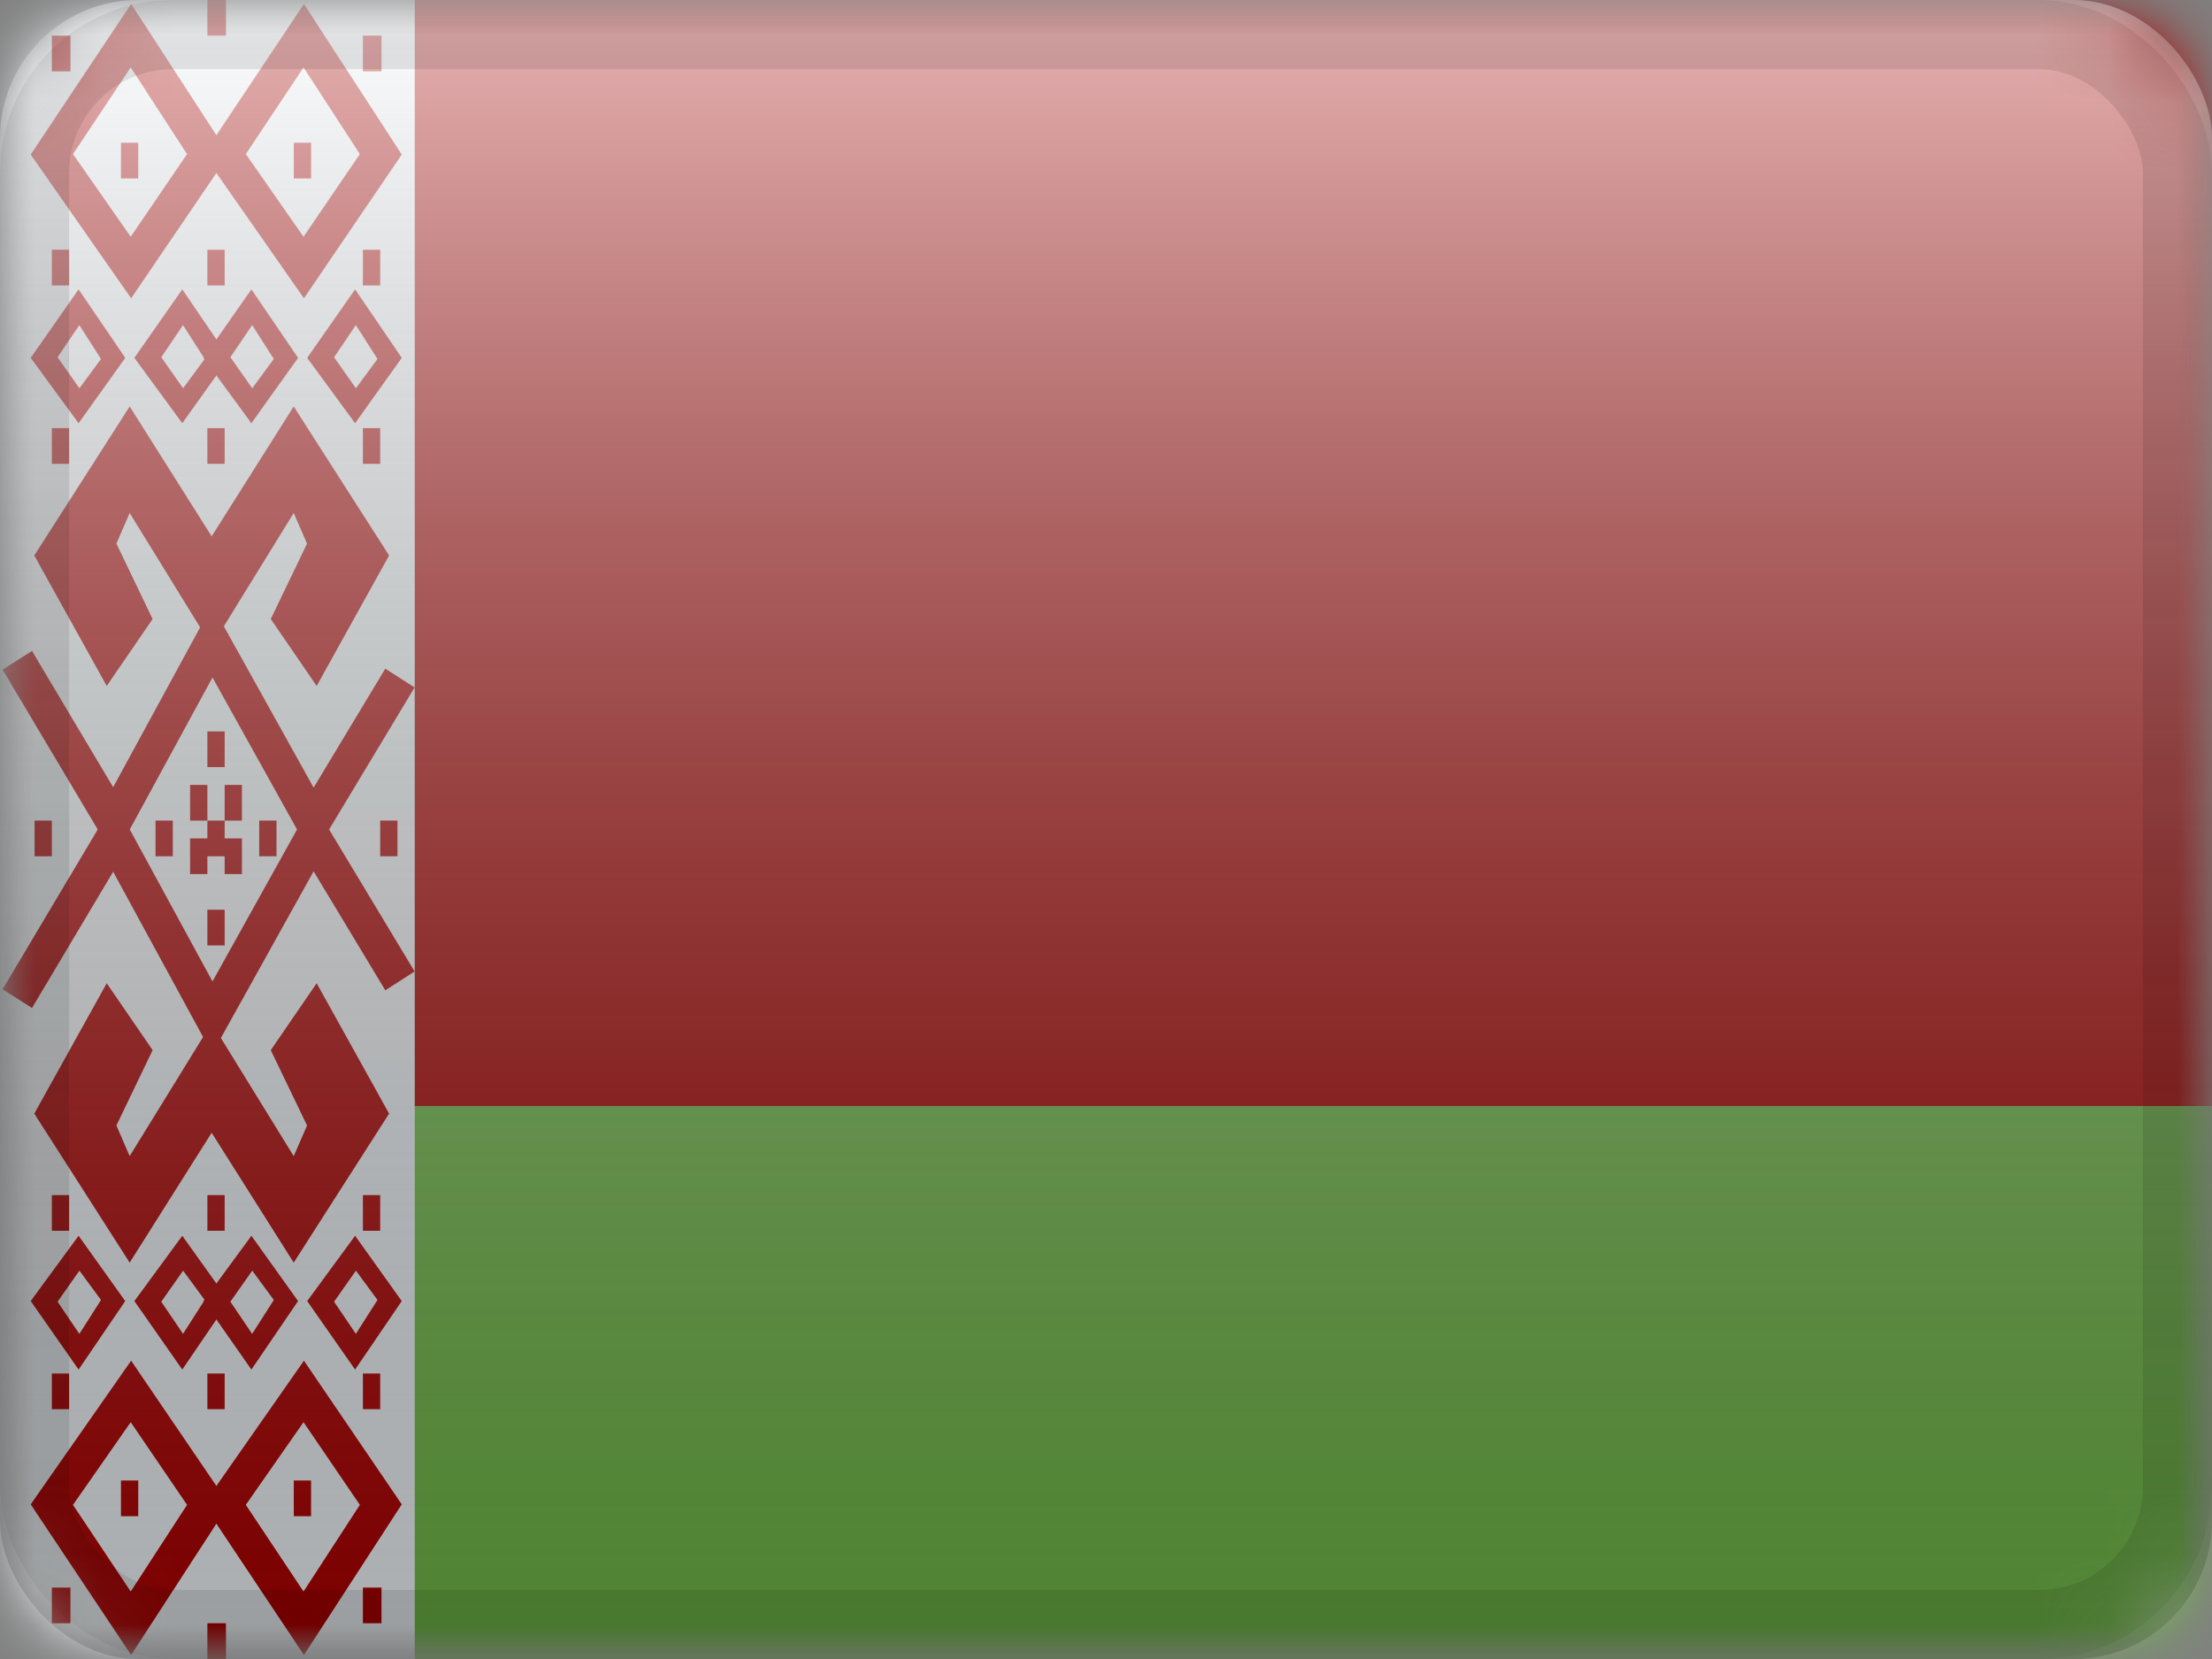 <?xml version="1.0" encoding="UTF-8"?>
<svg width="32px" height="24px" viewBox="0 0 32 24" version="1.1" xmlns="http://www.w3.org/2000/svg" xmlns:xlink="http://www.w3.org/1999/xlink">
    <rect x="0" y="0" width="32" height="24" fill="#808080" stroke="none"/>
    <title>BY</title>
    <defs>
        <rect id="path-1" x="0" y="0" width="32" height="24" rx="2"></rect>
        <rect id="path-3" x="0" y="0" width="32" height="24"></rect>
        <linearGradient x1="50%" y1="100%" x2="50%" y2="0%" id="linearGradient-5">
            <stop stop-color="#000000" stop-opacity="0.3" offset="2.421%"></stop>
            <stop stop-color="#FFFFFF" stop-opacity="0.7" offset="100%"></stop>
        </linearGradient>
        <rect id="path-6" x="0" y="0" width="32" height="24" rx="2"></rect>
    </defs>
    <g id="Flagpack" stroke="none" stroke-width="1" fill="none" fill-rule="evenodd">
        <g id="Flagpack---L-(32×24)" transform="translate(-208, -184)">
            <g id="BY" transform="translate(208, 184)">
                <mask id="mask-2" fill="white">
                    <use xlink:href="#path-1"></use>
                </mask>
                <g id="drop-shadow"></g>
                <g id="Group" mask="url(#mask-2)">
                    <g id="flag">
                        <mask id="mask-4" fill="white">
                            <use xlink:href="#path-3"></use>
                        </mask>
                        <g id="mask"></g>
                        <g id="contents" mask="url(#mask-4)">
                            <polygon id="middle" fill="#73BE4A" points="0 0 32 0 32 24 0 24"></polygon>
                            <rect id="top" fill="#AF0100" x="0" y="0" width="32" height="16"></rect>
                            <rect id="Rectangle-11" fill="#F7FCFF" x="0" y="0" width="6" height="24"></rect>
                            <g id="mark" fill="#B20000">
                                <g id="top">
                                    <path d="M1.897,0.057 L3.312,2.236 L1.897,4.315 L0.444,2.236 L1.897,0.057 Z M1.891,0.975 L1.056,2.229 L1.891,3.425 L2.706,2.229 L1.891,0.975 Z M2,2.065 L2,2.581 L1.75,2.581 L1.75,2.065 L2,2.065 Z" id="Path-428" fill-rule="nonzero"></path>
                                    <path d="M1.137,4.186 L1.812,5.177 L1.137,6.122 L0.444,5.177 L1.137,4.186 Z M1.148,4.703 L0.833,5.168 L1.149,5.617 L1.461,5.193 L1.148,4.703 Z" id="Path-428" fill-rule="nonzero"></path>
                                    <path d="M2.637,4.186 L3.312,5.177 L2.637,6.122 L1.944,5.177 L2.637,4.186 Z M2.648,4.703 L2.333,5.168 L2.649,5.617 L2.961,5.193 L2.648,4.703 Z" id="Path-428" fill-rule="nonzero"></path>
                                    <path d="M3.637,4.186 L4.312,5.177 L3.637,6.122 L2.944,5.177 L3.637,4.186 Z M3.648,4.703 L3.333,5.168 L3.649,5.617 L3.961,5.193 L3.648,4.703 Z" id="Path-428" fill-rule="nonzero"></path>
                                    <path d="M5.137,4.186 L5.812,5.177 L5.137,6.122 L4.444,5.177 L5.137,4.186 Z M5.148,4.703 L4.833,5.168 L5.149,5.617 L5.461,5.193 L5.148,4.703 Z" id="Path-428" fill-rule="nonzero"></path>
                                    <path d="M4.397,0.057 L5.812,2.236 L4.397,4.315 L2.944,2.236 L4.397,0.057 Z M4.391,0.975 L3.556,2.229 L4.391,3.425 L5.206,2.229 L4.391,0.975 Z M4.5,2.065 L4.5,2.581 L4.25,2.581 L4.25,2.065 L4.5,2.065 Z" id="Path-428" fill-rule="nonzero"></path>
                                    <polygon id="Path-429" fill-rule="nonzero" points="1.656 12.406 0.037 9.687 0.463 9.417 1.637 11.388 3.069 8.756 4.537 11.394 5.574 9.673 5.998 9.945 4.52 12.4 3.074 9.801"></polygon>
                                    <polygon id="Path" points="0.75 0.516 1.019 0.516 1.019 1.032 0.75 1.032"></polygon>
                                    <polygon id="Path" points="3 0 3.269 0 3.269 0.516 3 0.516"></polygon>
                                    <polygon id="Path" points="5.25 0.516 5.519 0.516 5.519 1.032 5.25 1.032"></polygon>
                                    <path d="M1,3.613 L1,4.129 L0.75,4.129 L0.75,3.613 L1,3.613 Z M3.25,3.613 L3.25,4.129 L3,4.129 L3,3.613 L3.25,3.613 Z M5.5,3.613 L5.5,4.129 L5.25,4.129 L5.25,3.613 L5.5,3.613 Z" id="Combined-Shape"></path>
                                    <path d="M1,6.194 L1,6.71 L0.75,6.71 L0.75,6.194 L1,6.194 Z M3.25,6.194 L3.25,6.71 L3,6.71 L3,6.194 L3.25,6.194 Z M5.5,6.194 L5.5,6.71 L5.25,6.71 L5.25,6.194 L5.5,6.194 Z" id="Combined-Shape"></path>
                                    <path d="M4.249,5.88 L5.629,8.036 L4.581,9.923 L3.917,8.955 L4.442,7.864 L4.249,7.421 L3.128,9.239 L3.129,9.454 L3.062,9.346 L2.996,9.454 L2.996,9.239 L1.876,7.421 L1.684,7.864 L2.208,8.955 L1.544,9.923 L0.496,8.036 L1.876,5.88 L3.062,7.759 L4.249,5.88 Z" id="Combined-Shape"></path>
                                    <path d="M3.25,13.161 L3.25,13.677 L3,13.677 L3,13.161 L3.25,13.161 Z M3.25,11.871 L3.25,12.387 L3,12.387 L3,12.645 L2.75,12.645 L2.75,12.129 L3,12.129 L3,11.871 L3.25,11.871 Z M3.5,12.129 L3.5,12.645 L3.25,12.645 L3.25,12.129 L3.5,12.129 Z M2.5,11.871 L2.5,12.387 L2.25,12.387 L2.25,11.871 L2.5,11.871 Z M4,11.871 L4,12.387 L3.75,12.387 L3.75,11.871 L4,11.871 Z M0.75,11.871 L0.75,12.387 L0.5,12.387 L0.5,11.871 L0.75,11.871 Z M5.75,11.871 L5.75,12.387 L5.5,12.387 L5.5,11.871 L5.75,11.871 Z M3,11.355 L3,11.871 L2.75,11.871 L2.75,11.355 L3,11.355 Z M3.5,11.355 L3.5,11.871 L3.25,11.871 L3.25,11.355 L3.5,11.355 Z M3.25,10.581 L3.25,11.097 L3,11.097 L3,10.581 L3.25,10.581 Z" id="Combined-Shape"></path>
                                </g>
                                <g id="bottom" transform="translate(3, 17.677) scale(1, -1) translate(-3, -17.677) translate(0, 11.355)">
                                    <path d="M1.897,0.057 L3.312,2.236 L1.897,4.315 L0.444,2.236 L1.897,0.057 Z M1.891,0.975 L1.056,2.229 L1.891,3.425 L2.706,2.229 L1.891,0.975 Z M2,2.065 L2,2.581 L1.75,2.581 L1.75,2.065 L2,2.065 Z" id="Path-428" fill-rule="nonzero"></path>
                                    <path d="M1.137,4.186 L1.812,5.177 L1.137,6.122 L0.444,5.177 L1.137,4.186 Z M1.148,4.703 L0.833,5.168 L1.149,5.617 L1.461,5.193 L1.148,4.703 Z" id="Path-428" fill-rule="nonzero"></path>
                                    <path d="M2.637,4.186 L3.312,5.177 L2.637,6.122 L1.944,5.177 L2.637,4.186 Z M2.648,4.703 L2.333,5.168 L2.649,5.617 L2.961,5.193 L2.648,4.703 Z" id="Path-428" fill-rule="nonzero"></path>
                                    <path d="M3.637,4.186 L4.312,5.177 L3.637,6.122 L2.944,5.177 L3.637,4.186 Z M3.648,4.703 L3.333,5.168 L3.649,5.617 L3.961,5.193 L3.648,4.703 Z" id="Path-428" fill-rule="nonzero"></path>
                                    <path d="M5.137,4.186 L5.812,5.177 L5.137,6.122 L4.444,5.177 L5.137,4.186 Z M5.148,4.703 L4.833,5.168 L5.149,5.617 L5.461,5.193 L5.148,4.703 Z" id="Path-428" fill-rule="nonzero"></path>
                                    <path d="M4.397,0.057 L5.812,2.236 L4.397,4.315 L2.944,2.236 L4.397,0.057 Z M4.391,0.975 L3.556,2.229 L4.391,3.425 L5.206,2.229 L4.391,0.975 Z M4.5,2.065 L4.5,2.581 L4.25,2.581 L4.25,2.065 L4.5,2.065 Z" id="Path-428" fill-rule="nonzero"></path>
                                    <polygon id="Path-429" fill-rule="nonzero" points="1.656 12.406 0.037 9.687 0.463 9.417 1.637 11.388 3.069 8.756 4.537 11.394 5.574 9.673 5.998 9.945 4.52 12.4 3.074 9.801"></polygon>
                                    <polygon id="Path" points="0.75 0.516 1.019 0.516 1.019 1.032 0.75 1.032"></polygon>
                                    <polygon id="Path" points="3 0 3.269 0 3.269 0.516 3 0.516"></polygon>
                                    <polygon id="Path" points="5.25 0.516 5.519 0.516 5.519 1.032 5.25 1.032"></polygon>
                                    <path d="M1,3.613 L1,4.129 L0.75,4.129 L0.75,3.613 L1,3.613 Z M3.25,3.613 L3.25,4.129 L3,4.129 L3,3.613 L3.25,3.613 Z M5.5,3.613 L5.5,4.129 L5.25,4.129 L5.25,3.613 L5.5,3.613 Z" id="Combined-Shape"></path>
                                    <path d="M1,6.194 L1,6.71 L0.75,6.71 L0.75,6.194 L1,6.194 Z M3.25,6.194 L3.25,6.71 L3,6.71 L3,6.194 L3.25,6.194 Z M5.5,6.194 L5.5,6.71 L5.25,6.71 L5.25,6.194 L5.5,6.194 Z" id="Combined-Shape"></path>
                                    <path d="M4.249,5.733 L5.629,7.889 L4.581,9.775 L3.917,8.807 L4.442,7.717 L4.249,7.274 L3.128,9.092 L3.129,9.306 L3.062,9.199 L2.996,9.306 L2.996,9.092 L1.876,7.274 L1.684,7.717 L2.208,8.807 L1.544,9.775 L0.496,7.889 L1.876,5.733 L3.062,7.612 L4.249,5.733 Z" id="Combined-Shape"></path>
                                </g>
                            </g>
                        </g>
                    </g>
                </g>
                <g id="overlay" mask="url(#mask-2)">
                    <use fill="url(#linearGradient-5)" fill-rule="evenodd" style="mix-blend-mode: overlay;" xlink:href="#path-6"></use>
                    <rect stroke-opacity="0.1" stroke="#000000" stroke-width="1" stroke-linejoin="square" x="0.5" y="0.5" width="31" height="23" rx="2"></rect>
                </g>
            </g>
        </g>
    </g>
</svg>
